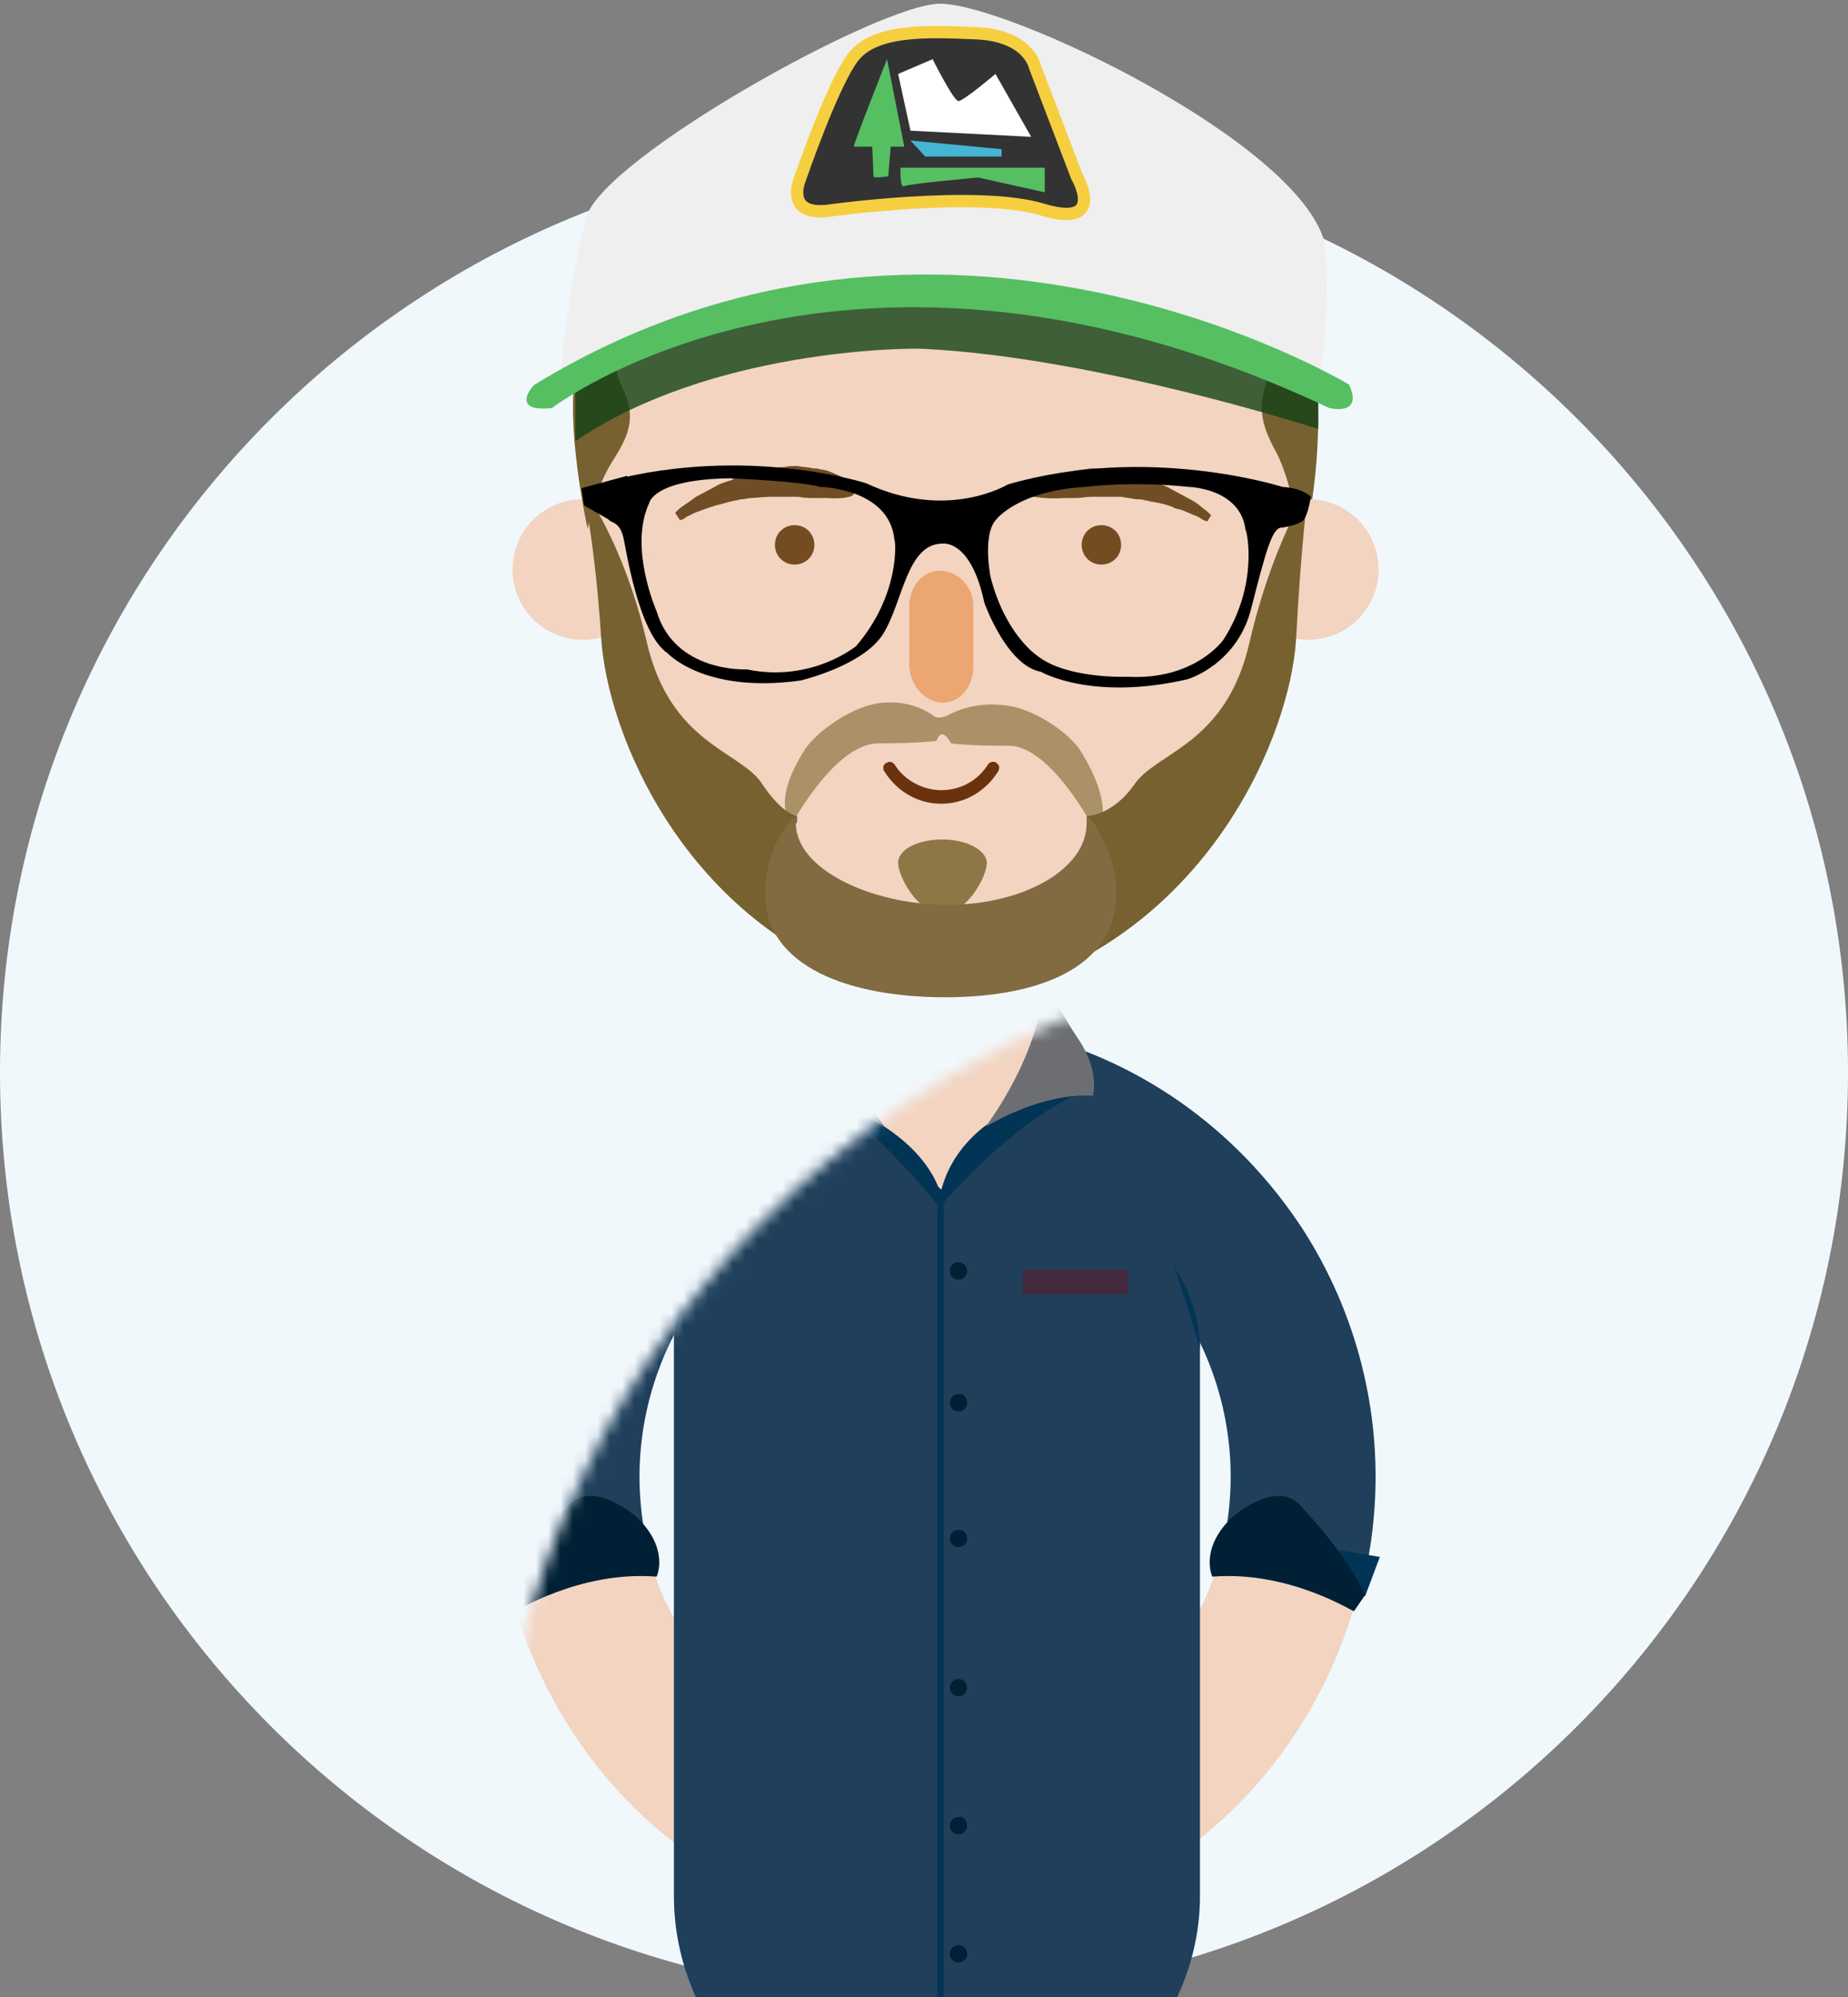 <?xml version="1.0" encoding="UTF-8" standalone="no"?>
<svg width="150px" height="162px" viewBox="0 0 150 162" version="1.1" xmlns="http://www.w3.org/2000/svg" xmlns:xlink="http://www.w3.org/1999/xlink" xmlns:sketch="http://www.bohemiancoding.com/sketch/ns">
    <rect x="0" y="0" width="150" height="162" fill="#808080" stroke="none"/>
    <title>Slice 1</title>
    <description>Created with Sketch (http://www.bohemiancoding.com/sketch)</description>
    <defs>
        <path id="path-1" d="M0,75 C0,116.4 33.6,150 75,150 C116.4,150 150,116.4 150,75 C150,33.6 116.4,0 75,0 C33.6,0 0,33.6 0,75"></path>
    </defs>
    <g id="Page-1" stroke="none" stroke-width="1" fill="none" fill-rule="evenodd" sketch:type="MSPage">
        <g id="me" sketch:type="MSLayerGroup">
            <g id="Content">
                <g id="Group">
                    <path d="M0,87 C0,128.4 33.6,162 75,162 C116.4,162 150,128.4 150,87 C150,45.6 116.4,12 75,12 C33.6,12 0,45.6 0,87" id="Shape" fill="#F1F8FC" sketch:type="MSShapeGroup"></path>
                    <g>
                        <g id="Clipped" transform="translate(0, 12)">
                            <mask id="mask-2" sketch:name="SVGID_588_" fill="white">
                                <use xlink:href="#path-1"></use>
                            </mask>
                            <g id="SVGID_588_"></g>
                            <g id="Group" mask="url(#mask-2)" transform="translate(40, 65)" sketch:type="MSShapeGroup">
                                <path d="M37.4,73 L37.4,73 C37.1,72.4 37.3,71.8 37.8,71.4 L37.1,69.9 C36.5,70 36,69.7 35.7,69.2 L35.7,69.2 C35.4,68.6 35.7,67.8 36.3,67.5 L36.8,67.3 L38.7,66.5 L41.9,65.1 L43.4,64.4 C47.2,62.7 48.6,65.8 50.3,69.6 C52,73.4 53.5,76.5 49.6,78.2 L48.1,78.9 L47.5,79.2 L43,81.2 L42.6,81.4 C42,81.7 41.2,81.4 40.9,80.8 L40.9,80.8 C40.7,80.3 40.8,79.8 41.2,79.4 L40.5,77.8 C40,77.8 39.5,77.6 39.2,77.1 L39.2,77.1 C39,76.6 39.1,76 39.5,75.7 L38.8,74.1 C38.2,73.8 37.6,73.5 37.4,73" id="Shape" fill="#E9BCA6"></path>
                                <path d="M34,73.3 L34,73.3 C34.3,72.7 34.1,72.1 33.6,71.7 L34.3,70.2 C34.9,70.3 35.4,70 35.7,69.5 L35.7,69.5 C36,68.9 35.7,68.1 35.1,67.8 L34.6,67.6 L32.7,66.8 L29.5,65.4 L28,64.7 C24.2,63 22.8,66.1 21.1,69.9 C19.4,73.7 17.9,76.8 21.8,78.5 L23.3,79.2 L23.9,79.5 L28.4,81.5 L28.8,81.7 C29.4,82 30.2,81.7 30.5,81.1 L30.5,81.1 C30.7,80.6 30.6,80.1 30.2,79.7 L30.9,78.1 C31.4,78.1 31.9,77.9 32.2,77.4 L32.2,77.4 C32.4,76.9 32.3,76.3 31.9,76 L32.6,74.4 C33.2,74.1 33.8,73.8 34,73.3" id="Shape" fill="#E9BCA6"></path>
                                <path d="M12.5,48.2 C9.5,34.6 18.2,21.1 31.8,18.1 C35,17.4 37,14.3 36.3,11.1 C35.6,7.9 32.5,5.9 29.3,6.6 C19.6,8.7 11.4,14.5 6,22.8 C0.7,31.1 -1.1,41.1 1,50.7 L12.5,48.2 L12.5,48.2 Z" id="Shape" fill="#1F3F5B"></path>
                                <path d="M59.3,48.2 C62.3,34.6 53.6,21.1 40,18.1 C36.8,17.4 34.8,14.3 35.5,11.1 C36.2,7.9 39.3,5.9 42.5,6.6 C52.2,8.7 60.4,14.5 65.8,22.8 C71.1,31.1 72.9,41.1 70.8,50.7 L59.3,48.2 L59.3,48.2 Z" id="Shape" fill="#1F3F5B"></path>
                                <path d="M44.5,78.1 C42.2,78 40.1,76.5 39.3,74.2 C38.2,71.1 38.7,68.2 41.8,67.1 C50.1,64.2 57.5,56.8 59.3,48.2 L70.6,50.7 C67.8,63.3 59.1,73.7 46.8,78 C46.1,78.2 45.3,78.1 44.5,78.1" id="Shape" fill="#F2D4C1"></path>
                                <path d="M67.1,48.5 L72,49.3 L70.8,52.5 L67.1,48.5 Z" id="Shape" fill="#023456"></path>
                                <path d="M58.4,50.9 C58.4,50.9 57.3,48.6 60.1,46 C60.1,46 63.7,42.9 65.6,45.2 C65.6,45.2 69.3,49 70.8,52.4 L69.9,53.7 C69.9,53.8 64.7,50.4 58.4,50.9 L58.4,50.9 Z" id="Shape" fill="#002035"></path>
                                <path d="M27.2,78.1 C29.5,78 31.6,76.5 32.4,74.2 C33.5,71.1 33,68.2 29.9,67.1 C21.6,64.2 14.3,56.8 12.4,48.2 L1.1,50.7 C3.9,63.3 12.6,73.7 24.9,78 C25.6,78.2 26.4,78.1 27.2,78.1" id="Shape" fill="#F2D4C1"></path>
                                <path d="M4.6,48.5 L-0.3,49.3 L0.9,52.5 L4.6,48.5 Z" id="Shape" fill="#023456"></path>
                                <path d="M13.3,50.9 C13.3,50.9 14.4,48.6 11.6,46 C11.6,46 8,42.9 6.1,45.2 C6.1,45.2 2.4,49 0.9,52.4 L1.8,53.7 C1.8,53.8 7,50.4 13.3,50.9 L13.3,50.9 Z" id="Shape" fill="#002035"></path>
                                <path d="M57.4,76.8 C57.4,87.5 48.3,96.7 37.6,96.7 L34.1,96.7 C23.4,96.7 14.7,87.5 14.7,76.8 L14.7,25.2 C14.7,14.5 23.4,5.6 34.1,5.6 L37.6,5.6 C48.3,5.6 57.4,14.5 57.4,25.2 L57.4,76.8 L57.4,76.8 Z" id="Shape" fill="#1F3F5B"></path>
                                <path d="M57.4,32.4 C57.4,32.4 57.5,28.9 55.3,25.8 C55.3,25.8 56.3,28.5 57.4,32.4 L57.4,32.4 Z" id="Shape" fill="#023456"></path>
                                <path d="M14.8,31.4 C14.8,31.4 14.7,27.9 16.9,24.8 C16.8,24.7 15.9,27.4 14.8,31.4 L14.8,31.4 Z" id="Shape" fill="#023456"></path>
                                <g transform="translate(36, 17)" id="Shape">
                                    <path d="M0.1,77.2 L0.6,77.2 L0.6,2 L0.1,2.1 L0.1,77.2 Z" fill="#023456"></path>
                                    <path d="M2.5,9.1 C2.5,9.5 2.2,9.8 1.8,9.8 C1.4,9.8 1.1,9.5 1.1,9.1 C1.1,8.7 1.4,8.4 1.8,8.4 C2.2,8.4 2.5,8.7 2.5,9.1" fill="#002035"></path>
                                    <path d="M2.5,1.1 C2.5,1.5 2.2,1.8 1.8,1.8 C1.4,1.8 1.1,1.5 1.1,1.1 C1.1,0.7 1.4,0.4 1.8,0.4 C2.2,0.4 2.5,0.7 2.5,1.1" fill="#002035"></path>
                                    <path d="M2.5,19.8 C2.5,20.2 2.2,20.5 1.8,20.5 C1.4,20.5 1.1,20.2 1.1,19.8 C1.1,19.4 1.4,19.1 1.8,19.1 C2.2,19 2.5,19.4 2.5,19.8" fill="#002035"></path>
                                    <path d="M2.5,30.8 C2.5,31.2 2.2,31.5 1.8,31.5 C1.4,31.5 1.1,31.2 1.1,30.8 C1.1,30.4 1.4,30.1 1.8,30.1 C2.2,30.1 2.5,30.4 2.5,30.8" fill="#002035"></path>
                                    <path d="M2.5,42.9 C2.5,43.3 2.2,43.6 1.8,43.6 C1.4,43.6 1.1,43.3 1.1,42.9 C1.1,42.5 1.4,42.2 1.8,42.2 C2.2,42.2 2.5,42.5 2.5,42.9" fill="#002035"></path>
                                    <path d="M2.5,54.1 C2.5,54.5 2.2,54.8 1.8,54.8 C1.4,54.8 1.1,54.5 1.1,54.1 C1.1,53.7 1.4,53.4 1.8,53.4 C2.2,53.3 2.5,53.7 2.5,54.1" fill="#002035"></path>
                                    <path d="M2.5,64.5 C2.5,64.9 2.2,65.2 1.8,65.2 C1.4,65.2 1.1,64.9 1.1,64.5 C1.1,64.1 1.4,63.8 1.8,63.8 C2.2,63.8 2.5,64.1 2.5,64.5" fill="#002035"></path>
                                </g>
                                <rect id="Rectangle" fill="#432A3E" x="43" y="26" width="8.6" height="2"></rect>
                                <path d="M26.7,0 L45.2,0 L45.2,10.3 L36.4,19.5 L26.8,10.6 L26.7,0 Z" id="Shape" fill="#F2D4C1"></path>
                                <path d="M47.9,11.6 C47.9,11.6 43.1,13.1 36.2,21 C36.2,21 36.1,17.3 40,14.3 C40,14.4 44.6,10.6 47.9,11.6 L47.9,11.6 Z" id="Shape" fill="#023456"></path>
                                <path d="M27.7,12.2 C27.7,12.2 32.2,15.9 36.6,21.3 C36.6,21.3 36.8,17.7 31.8,14.4 C31.8,14.4 29.1,11.8 27.7,12.2 L27.7,12.2 Z" id="Shape" fill="#023456"></path>
                                <path d="M31.8,14.4 C31.8,14.4 27.1,8.3 27.1,2.3 C27.1,2.3 25.9,4.9 24.1,7.4 C22.4,10 23,11.9 23,11.9 C23,11.9 26.6,11.4 31.8,14.4 L31.8,14.4 Z" id="Shape" fill="#6D6E72"></path>
                                <path d="M40,14.4 C40,14.4 44.7,8.3 44.7,2.3 C44.7,2.3 45.9,4.9 47.6,7.4 C49.3,10 48.7,11.9 48.7,11.9 C48.7,11.9 45.2,11.4 40,14.4 L40,14.4 Z" id="Shape" fill="#6D6E72"></path>
                            </g>
                        </g>
                        <path d="M107,33.8 C107,53 94.9,71.4 77,71.4 C59.1,71.4 47,53 47,33.8 C47,14.6 59.1,3.8 77,3.8 C94.9,3.8 107,14.6 107,33.8" id="Shape" fill="#776130" sketch:type="MSShapeGroup"></path>
                        <path d="M105,33.8 L105,49 C105,66 88.2,80 77,80 C65.8,80 49,66.1 49,49 L49,33.8" id="Shape" fill="#F2D4C1" sketch:type="MSShapeGroup"></path>
                        <path d="M105.2,38.3 C105.2,32.7 105,27.7 102.3,23.5 C97,15 88.2,22.8 76.8,22.8 C64.4,22.8 54.9,15.9 50,25.7 C48.1,29.4 47.4,37.6 47.4,42.3" id="Shape" fill="#F2D4C1" sketch:type="MSShapeGroup"></path>
                        <path d="M111.9,46.2 C111.9,49.3 109.4,51.9 106.2,51.9 C103.1,51.9 100.5,49.4 100.5,46.2 C100.5,43.1 103,40.5 106.2,40.5 C109.3,40.5 111.9,43 111.9,46.2" id="Shape" fill="#F2D4C1" sketch:type="MSShapeGroup"></path>
                        <path d="M53,46.2 C53,49.3 50.5,51.9 47.3,51.9 C44.2,51.9 41.6,49.4 41.6,46.2 C41.6,43.1 44.1,40.5 47.3,40.5 C50.4,40.5 53,43 53,46.2" id="Shape" fill="#F2D4C1" sketch:type="MSShapeGroup"></path>
                        <path d="M76.4,46.3 C75,46.2 73.8,47.5 73.8,49.2 L73.8,53.9 C73.8,55.5 75,56.9 76.4,57 C77.8,57.1 79,55.8 79,54.1 L79,49.4 C79.1,47.7 77.9,46.4 76.4,46.3" id="Shape" fill="#ECA671" sketch:type="MSShapeGroup"></path>
                        <path d="M64.5,45.8 C63.6,45.8 62.9,45.1 62.9,44.2 C62.9,43.3 63.6,42.6 64.5,42.6 C65.4,42.6 66.1,43.3 66.1,44.2 C66.1,45.1 65.4,45.8 64.5,45.8" id="Shape" fill="#754B21" sketch:type="MSShapeGroup"></path>
                        <path d="M89.4,45.8 C90.3,45.8 91,45.1 91,44.2 C91,43.3 90.3,42.6 89.4,42.6 C88.5,42.6 87.8,43.3 87.8,44.2 C87.8,45.1 88.5,45.8 89.4,45.8" id="Shape" fill="#754B21" sketch:type="MSShapeGroup"></path>
                        <path d="M83.9,40.3 L83.7,40.3 L83.6,39.7 L83.8,39.6 C83.8,39.6 84.7,39 86,38.5 C86.3,38.4 86.6,38.3 86.9,38.3 L87.2,38.2 C87.6,38.1 88,38.1 88.5,38 C88.9,38 89.3,38 89.6,38.1 L89.9,38.1 L90,38.1 C90.1,38.1 90.3,38.1 90.4,38.2 C90.7,38.2 91,38.3 91.3,38.4 L92.6,38.7 C92.9,38.8 93.2,38.9 93.5,39 C93.6,39.1 93.8,39.1 93.9,39.2 L94.2,39.3 C94.5,39.4 94.8,39.5 95.1,39.7 L96.6,40.5 C97,40.7 97.4,41 97.6,41.2 C97.9,41.4 98.1,41.6 98.1,41.6 L98.3,41.8 L98,42.3 L97.7,42.2 C97.7,42.2 97.5,42.1 97.2,41.9 C96.9,41.8 96.5,41.6 96,41.4 L95.7,41.3 C95.5,41.3 95.3,41.2 95.1,41.1 C94.6,40.9 94.1,40.8 93.5,40.7 C93.3,40.7 93.2,40.6 93,40.6 C92.7,40.5 92.5,40.5 92.2,40.5 L91,40.3 L90.2,40.3 L89.8,40.3 L89.2,40.3 L88.6,40.3 C88.1,40.3 87.7,40.4 87.4,40.4 L86.8,40.4 L86.4,40.4 C84.9,40.5 84,40.3 83.9,40.3" id="Shape" fill="#704D24" sketch:type="MSShapeGroup"></path>
                        <path d="M67.1,40.4 L66.6,40.4 L66,40.4 C65.7,40.4 65.3,40.4 64.8,40.3 L64.2,40.3 L63.6,40.3 L63.2,40.3 L62.4,40.3 L61,40.4 C60.7,40.4 60.5,40.5 60.2,40.5 C60,40.5 59.9,40.6 59.7,40.6 C59.1,40.7 58.6,40.9 58.1,41 C57.9,41.1 57.7,41.1 57.5,41.2 L57.2,41.3 C56.7,41.5 56.3,41.6 56,41.8 C55.7,41.9 55.5,42.1 55.5,42.1 L55.2,42.2 L54.8,41.6 L55,41.4 C55,41.4 55.2,41.2 55.5,41 C55.8,40.8 56.1,40.6 56.5,40.3 L58,39.5 C58.3,39.3 58.6,39.2 58.9,39.1 L59.2,39 C59.3,39 59.5,38.9 59.6,38.8 C59.9,38.7 60.2,38.6 60.5,38.5 L61.9,38.2 C62.2,38.1 62.5,38.1 62.8,38 C62.9,38 63.1,38 63.2,37.9 L63.3,37.9 L63.6,37.9 C64,37.8 64.3,37.8 64.7,37.8 C65.2,37.9 65.7,37.9 66,38 L66.3,38 C66.6,38.1 66.9,38.1 67.2,38.2 C68.5,38.7 69.3,39.2 69.4,39.3 L69.6,39.4 L69.5,40 L69.3,40 C69.4,40.3 68.4,40.5 67.1,40.4" id="Shape" fill="#704D24" sketch:type="MSShapeGroup"></path>
                        <path d="M102.4,22.3 C102.4,22.3 104.2,27.8 103,30.5 C101.9,33.2 102.5,34.7 103.7,36.9 C104.8,39.2 105.2,42.2 105.2,42.2 C105.2,42.2 106.7,33.7 105.9,29.1 C105.2,24.8 102.4,22.3 102.4,22.3" id="Shape" fill="#776130" sketch:type="MSShapeGroup"></path>
                        <path d="M51.2,23 C51.2,23 49.1,28.5 50.4,31.2 C51.8,33.9 51,35.4 49.6,37.6 C48.2,39.9 47.7,42.9 47.7,42.9 C47.7,42.9 45.8,34.4 46.8,29.8 C47.9,25.4 51.2,23 51.2,23" id="Shape" fill="#776130" sketch:type="MSShapeGroup"></path>
                        <path d="M77.2,60.3 C77.2,60.3 78.4,60.5 81.9,60.5 C85.4,60.5 89,67.6 89,67.6 C89,67.6 90.8,65.9 87.7,60.9 C86.9,59.6 84,57.4 81.4,57.2 C78.8,56.9 77,58 77,58 C76.2,58.4 75.8,58.1 75.8,58.1 C75.8,58.1 74.3,56.8 71.7,57 C69.1,57.2 66.2,59.5 65.4,60.7 C62.4,65.3 64.3,66.8 64.3,66.8 C64.3,66.8 67.8,60.3 71.3,60.3 C74.8,60.3 76,60.1 76,60.1 C76.3,59.4 76.6,59.3 77.2,60.3" id="Shape" fill="#AA9168" sketch:type="MSShapeGroup"></path>
                        <path d="M88.2,66.2 C88.2,66.2 90.3,66.2 92.1,63.6 C93.9,61 99.5,60.4 101.4,52.2 C103.3,44 106.2,39.7 106.2,39.7 C106.2,39.7 105.6,44.1 105.2,51.9 C104.7,59.6 98.3,75 82.3,80.1 C73.6,78.1 94.9,73.1 88.2,66.2" id="Shape" fill="#776130" sketch:type="MSShapeGroup"></path>
                        <path d="M64.7,66.2 C64.7,66.2 63.5,66.1 61.8,63.5 C60,60.9 54.4,60.3 52.5,52.1 C50.6,43.9 47.3,39.6 47.3,39.6 C47.3,39.6 48.3,44 48.8,51.8 C49.3,59.5 55.5,74.9 71.4,80 C80.1,78.1 58,73.7 64.7,66.7" id="Shape" fill="#776130" sketch:type="MSShapeGroup"></path>
                        <path d="M80.1,70 C80.1,71.1 78.5,74.1 76.5,74.1 C74.5,74.1 72.9,71.1 72.9,70 C72.9,68.9 74.5,68.1 76.5,68.1 C78.5,68.1 80.1,69 80.1,70" id="Shape" fill="#8E7747" sketch:type="MSShapeGroup"></path>
                        <path d="M88.2,66.2 L88.2,66.8 C88.2,70.5 83.1,73.4 76.9,73.4 C70.7,73.4 64.6,70.5 64.6,66.8 L64.6,66.2 C63,67.6 62.1,70.1 62.1,72.5 C62.1,78.5 69.1,80.9 76.7,80.9 C84.3,80.9 90.6,78.5 90.6,72.5 C90.6,70.1 89.7,67.9 88.2,66.2" id="Shape" fill="#826B41" sketch:type="MSShapeGroup"></path>
                        <path d="M104.1,39.5 C104.1,39.5 93.2,36 81.8,39.3 C81.8,39.3 76.9,42.3 70.3,39.2 C70.3,39.2 60.7,36.1 49.5,39 C49.5,39 49.1,39.6 49.2,41.1 C49.2,41.1 49.1,42.1 49.6,42.3 C50.1,42.5 50.4,42.8 50.6,43.6 C50.8,44.4 51.8,51.4 54.2,53 C54.2,53 57.2,56.3 65,55.2 C65,55.2 70.1,54 71.7,51.4 C73.3,48.8 73.6,44.1 76.5,44.1 C76.5,44.1 78.8,43.7 79.9,48.9 C79.9,48.9 81.7,54 84.5,54.5 C84.5,54.5 88.6,56.9 96.4,55.1 C96.4,55.1 100.5,53.9 101.6,49.2 C102.8,44.5 103.3,42.7 104.1,42.8 C104.1,42.8 105.4,42.6 105.8,42.2 C106.2,41.7 106.4,40.3 106.4,40.3 C106.4,40.3 105.8,39.6 104.1,39.5 L104.1,39.5 Z M69.5,52.4 C69.5,52.4 65.9,55.4 60.6,54.3 C60.6,54.3 54.8,54.6 53.3,49.6 C53.3,49.6 51,44.4 52.7,40.8 C52.7,40.8 53,38.9 59.2,38.8 C59.2,38.8 64.7,39 66.6,39.5 C66.6,39.5 72.2,39.6 72.6,43.8 C72.7,43.8 73.1,48.2 69.5,52.4 L69.5,52.4 Z M99.3,51.9 C99.3,51.9 97,55.2 91.5,54.9 C91.5,54.9 86.6,55.1 84.2,53.2 C84.2,53.2 81.6,51.5 80.4,46.8 C80.4,46.8 79.7,43.3 80.9,42.1 C80.9,42.1 82.7,39.8 88.1,39.5 C88.1,39.5 91.8,39 96.5,39.5 C96.5,39.5 100.7,39.6 101.1,43 C101.2,43 102.2,47.4 99.3,51.9 L99.3,51.9 Z" id="Shape" fill="#000000" sketch:type="MSShapeGroup"></path>
                        <g transform="translate(43, 0)" id="Shape" sketch:type="MSShapeGroup">
                            <path d="M2.4,31.3 C2.4,31.3 3.1,23 4.6,17.6 C6,12.8 28.4,0.3 33.3,0.3 C38.8,0.3 62.2,11.4 64.5,19.6 C64.5,19.6 65.2,24.2 64,31.6 C64,31.6 32.6,15.5 2.4,31.3 L2.4,31.3 Z" fill="#EFEFEF"></path>
                            <path d="M3.7,35.8 L3.7,30.8 C3.7,30.8 16.7,22.2 32,23.8 C47.3,25.4 54.7,26.4 64,31.5 L64,34.8 C64,34.8 46.1,29 32,28.3 C30.4,28.2 14.5,28.4 3.7,35.8 L3.7,35.8 Z" opacity="0.8" fill="#124214"></path>
                            <path d="M1.8,33.1 C1.8,33.1 25.8,14.7 64.9,33.1 C64.9,33.1 67.7,33.8 66.5,31.2 C66.5,31.2 33.3,11.1 0.4,31.2 C0.4,31.1 -1.8,33.5 1.8,33.1 L1.8,33.1 Z" fill="#56BF62"></path>
                            <path d="M24.2,17.1 C24.2,17.1 36.3,15.4 41.6,17 C46.9,18.6 44.4,14.3 44.4,14.3 L41,5.4 C41,5.4 40.5,2.9 36.3,2.7 C32,2.5 27.9,2.4 26.2,4.7 C24.5,7 21.9,14.6 21.9,14.6 C21.9,14.6 20.7,17.5 24.2,17.1 L24.2,17.1 Z" fill="#333333"></path>
                            <path d="M24.2,17.1 C24.2,17.1 36.3,15.4 41.6,17 C46.9,18.6 44.4,14.3 44.4,14.3 L41,5.4 C41,5.4 40.5,2.9 36.3,2.7 C32,2.5 27.9,2.4 26.2,4.7 C24.5,7 21.9,14.6 21.9,14.6 C21.9,14.6 20.7,17.5 24.2,17.1 L24.2,17.1 Z" stroke="#F6CF40"></path>
                            <path d="M26.3,11.9 C26.3,11.6 29,4.8 29,4.8 L30.4,11.9 L29.3,11.9 L29.1,14.3 C29.1,14.3 27.9,14.5 27.9,14.3 C27.9,14.1 27.8,11.9 27.8,11.9 L26.3,11.9 L26.3,11.9 Z" fill="#56BF62"></path>
                            <path d="M29.9,6 L30.9,10.6 L40.7,11.1 L37.8,6 C37.8,6 35.2,8.2 34.8,8.2 C34.4,8.2 32.7,4.8 32.7,4.8 L29.9,6 L29.9,6 Z" fill="#FFFFFF"></path>
                            <path d="M30.9,11.4 L32.1,12.7 L38.3,12.7 L38.3,12.1 L30.9,11.4 Z" fill="#44B5D4"></path>
                            <path d="M30.1,13.6 C30.1,13.6 30,15.3 30.4,15.1 C30.8,14.9 36.4,14.4 36.4,14.4 L41.8,15.6 L41.8,13.6 L30.1,13.6 L30.1,13.6 Z" fill="#56BF62"></path>
                        </g>
                        <path d="M76.4,65.2 C74.5,65.2 72.8,64.2 71.8,62.6 C71.7,62.5 71.7,62.4 71.7,62.2 C71.7,62.1 71.8,62 71.9,61.9 C72,61.9 72.1,61.8 72.2,61.8 C72.4,61.8 72.5,61.9 72.6,62 C73.4,63.3 74.9,64.1 76.4,64.1 C78,64.1 79.4,63.3 80.2,62 C80.3,61.9 80.4,61.8 80.6,61.8 C80.7,61.8 80.8,61.8 80.9,61.9 C81,62 81.1,62.1 81.1,62.2 C81.1,62.3 81.1,62.5 81,62.6 C80,64.2 78.3,65.2 76.4,65.2" id="Shape" fill="#6A330D" sketch:type="MSShapeGroup"></path>
                        <path d="M50.9,39.3 L50.2,42.6 L47.4,41 L47.2,39.6 L50.9,38.6 L50.9,39.3 Z" id="Shape" fill="#000000" sketch:type="MSShapeGroup"></path>
                    </g>
                </g>
            </g>
        </g>
    </g>
</svg>